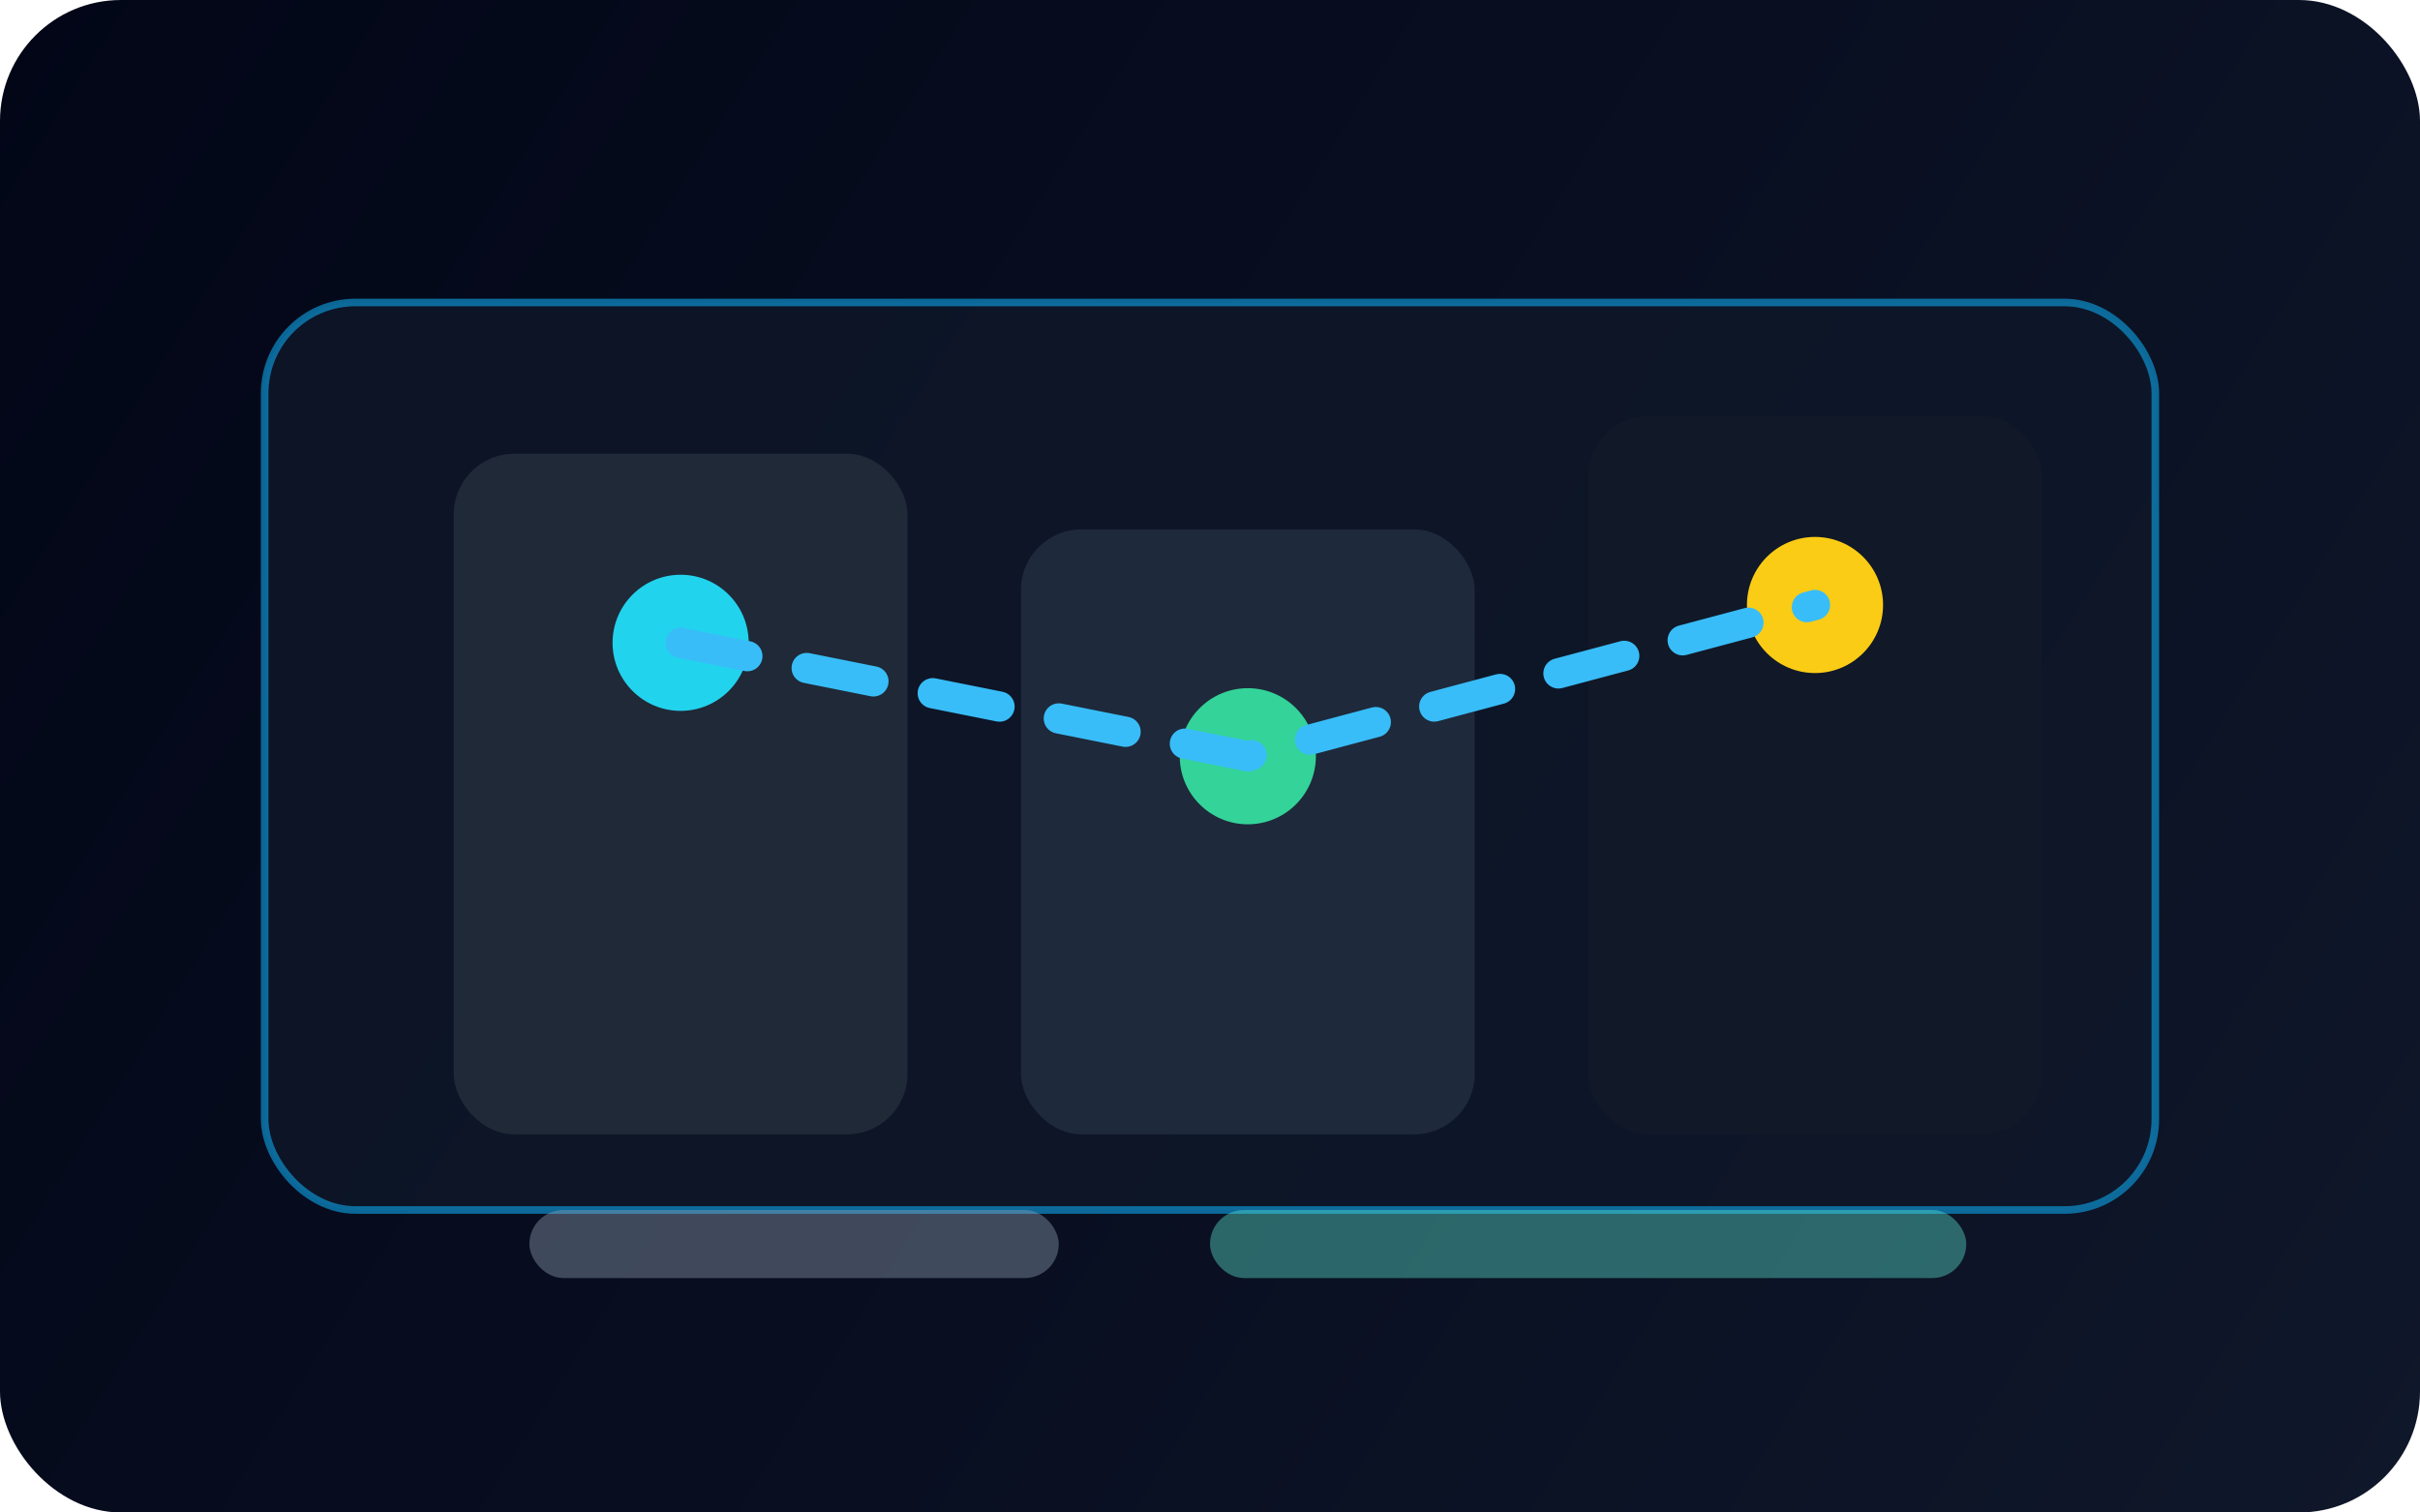 <svg width="640" height="400" viewBox="0 0 640 400" fill="none" xmlns="http://www.w3.org/2000/svg">
  <rect width="640" height="400" rx="32" fill="url(#paint0_linear)" />
  <rect x="70" y="80" width="500" height="240" rx="24" fill="rgba(15,23,42,0.78)" stroke="rgba(14,165,233,0.6)" stroke-width="2" />
  <rect x="120" y="120" width="120" height="180" rx="16" fill="#1f2937" />
  <rect x="270" y="140" width="120" height="160" rx="16" fill="#1e293b" />
  <rect x="420" y="110" width="120" height="190" rx="16" fill="#111827" />
  <circle cx="180" cy="170" r="18" fill="#22d3ee" />
  <circle cx="330" cy="200" r="18" fill="#34d399" />
  <circle cx="480" cy="160" r="18" fill="#facc15" />
  <path d="M180 170L330 200L480 160" stroke="#38bdf8" stroke-width="8" stroke-dasharray="18 16" stroke-linecap="round" />
  <rect x="140" y="320" width="140" height="18" rx="9" fill="rgba(148,163,184,0.4)" />
  <rect x="320" y="320" width="200" height="18" rx="9" fill="rgba(94,234,212,0.4)" />
  <defs>
    <linearGradient id="paint0_linear" x1="0" y1="0" x2="640" y2="400" gradientUnits="userSpaceOnUse">
      <stop stop-color="#020617" />
      <stop offset="1" stop-color="#0f172a" />
    </linearGradient>
  </defs>
</svg>
